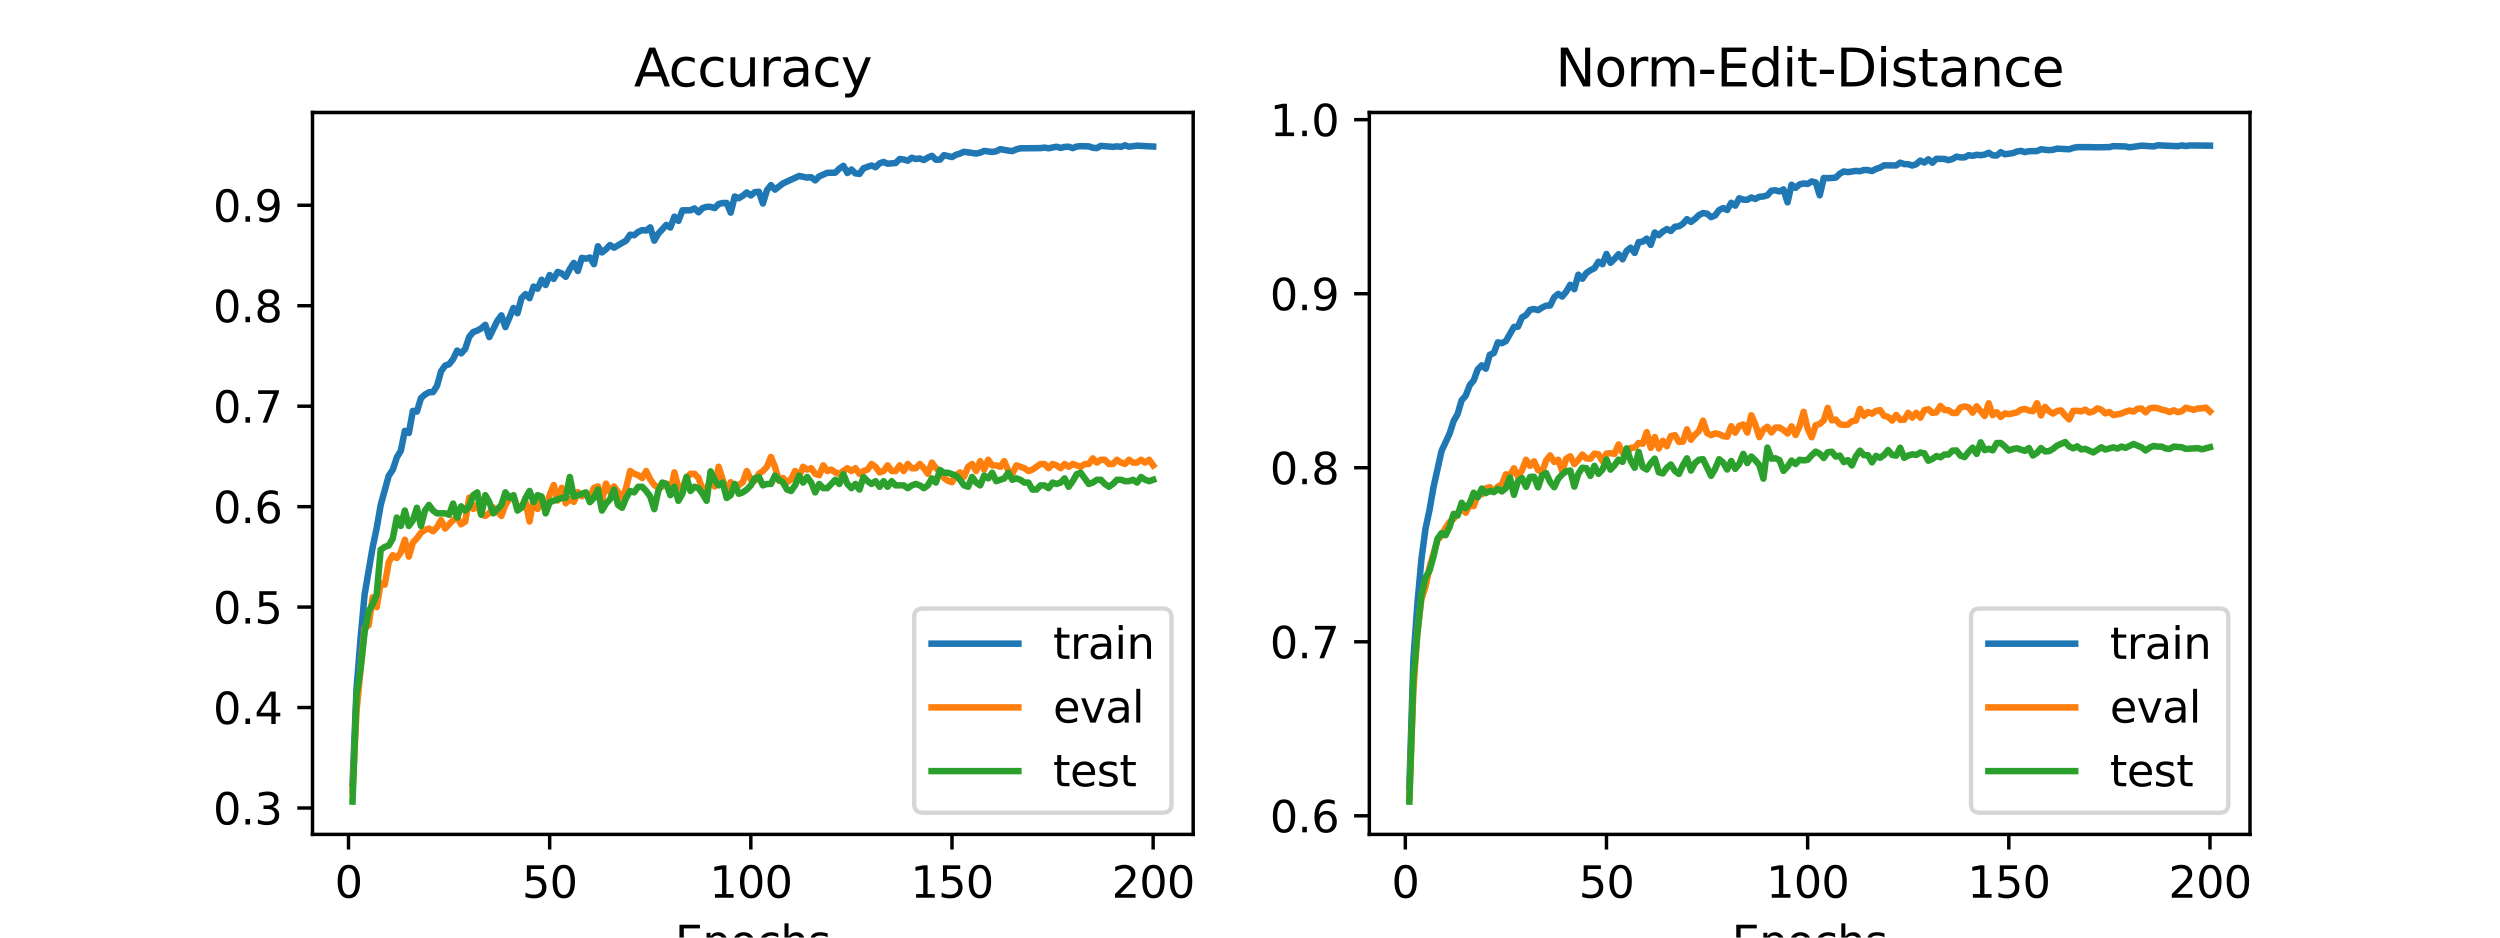 <?xml version="1.0" encoding="utf-8" standalone="no"?>
<!DOCTYPE svg PUBLIC "-//W3C//DTD SVG 1.1//EN"
  "http://www.w3.org/Graphics/SVG/1.1/DTD/svg11.dtd">
<svg xmlns:xlink="http://www.w3.org/1999/xlink" width="576pt" height="216pt" viewBox="0 0 576 216" xmlns="http://www.w3.org/2000/svg" version="1.1">
 <defs>
  <style type="text/css">*{stroke-linejoin: round; stroke-linecap: butt}</style>
 </defs>
 <g id="figure_1">
  <g id="patch_1">
   <path d="M 0 216 
L 576 216 
L 576 0 
L 0 0 
z
" style="fill: #ffffff"/>
  </g>
  <g id="axes_1">
   <g id="patch_2">
    <path d="M 72 192.24 
L 274.909 192.24 
L 274.909 25.92 
L 72 25.92 
z
" style="fill: #ffffff"/>
   </g>
   <g id="matplotlib.axis_1">
    <g id="xtick_1">
     <g id="line2d_1">
      <defs>
       <path id="m0d65b37c84" d="M 0 0 
L 0 3.5 
" style="stroke: #000000; stroke-width: 0.8"/>
      </defs>
      <g>
       <use xlink:href="#m0d65b37c84" x="80.296" y="192.24" style="stroke: #000000; stroke-width: 0.8"/>
      </g>
     </g>
     <g id="text_1">
      <!-- 0 -->
      <g transform="translate(77.115 206.838) scale(0.1 -0.1)">
       <defs>
        <path id="DejaVuSans-30" d="M 2034 4250 
Q 1547 4250 1301 3770 
Q 1056 3291 1056 2328 
Q 1056 1369 1301 889 
Q 1547 409 2034 409 
Q 2525 409 2770 889 
Q 3016 1369 3016 2328 
Q 3016 3291 2770 3770 
Q 2525 4250 2034 4250 
z
M 2034 4750 
Q 2819 4750 3233 4129 
Q 3647 3509 3647 2328 
Q 3647 1150 3233 529 
Q 2819 -91 2034 -91 
Q 1250 -91 836 529 
Q 422 1150 422 2328 
Q 422 3509 836 4129 
Q 1250 4750 2034 4750 
z
" transform="scale(0.016)"/>
       </defs>
       <use xlink:href="#DejaVuSans-30"/>
      </g>
     </g>
    </g>
    <g id="xtick_2">
     <g id="line2d_2">
      <g>
       <use xlink:href="#m0d65b37c84" x="126.644" y="192.24" style="stroke: #000000; stroke-width: 0.8"/>
      </g>
     </g>
     <g id="text_2">
      <!-- 50 -->
      <g transform="translate(120.281 206.838) scale(0.1 -0.1)">
       <defs>
        <path id="DejaVuSans-35" d="M 691 4666 
L 3169 4666 
L 3169 4134 
L 1269 4134 
L 1269 2991 
Q 1406 3038 1543 3061 
Q 1681 3084 1819 3084 
Q 2600 3084 3056 2656 
Q 3513 2228 3513 1497 
Q 3513 744 3044 326 
Q 2575 -91 1722 -91 
Q 1428 -91 1123 -41 
Q 819 9 494 109 
L 494 744 
Q 775 591 1075 516 
Q 1375 441 1709 441 
Q 2250 441 2565 725 
Q 2881 1009 2881 1497 
Q 2881 1984 2565 2268 
Q 2250 2553 1709 2553 
Q 1456 2553 1204 2497 
Q 953 2441 691 2322 
L 691 4666 
z
" transform="scale(0.016)"/>
       </defs>
       <use xlink:href="#DejaVuSans-35"/>
       <use xlink:href="#DejaVuSans-30" x="63.623"/>
      </g>
     </g>
    </g>
    <g id="xtick_3">
     <g id="line2d_3">
      <g>
       <use xlink:href="#m0d65b37c84" x="172.991" y="192.24" style="stroke: #000000; stroke-width: 0.8"/>
      </g>
     </g>
     <g id="text_3">
      <!-- 100 -->
      <g transform="translate(163.447 206.838) scale(0.1 -0.1)">
       <defs>
        <path id="DejaVuSans-31" d="M 794 531 
L 1825 531 
L 1825 4091 
L 703 3866 
L 703 4441 
L 1819 4666 
L 2450 4666 
L 2450 531 
L 3481 531 
L 3481 0 
L 794 0 
L 794 531 
z
" transform="scale(0.016)"/>
       </defs>
       <use xlink:href="#DejaVuSans-31"/>
       <use xlink:href="#DejaVuSans-30" x="63.623"/>
       <use xlink:href="#DejaVuSans-30" x="127.246"/>
      </g>
     </g>
    </g>
    <g id="xtick_4">
     <g id="line2d_4">
      <g>
       <use xlink:href="#m0d65b37c84" x="219.339" y="192.24" style="stroke: #000000; stroke-width: 0.8"/>
      </g>
     </g>
     <g id="text_4">
      <!-- 150 -->
      <g transform="translate(209.795 206.838) scale(0.1 -0.1)">
       <use xlink:href="#DejaVuSans-31"/>
       <use xlink:href="#DejaVuSans-35" x="63.623"/>
       <use xlink:href="#DejaVuSans-30" x="127.246"/>
      </g>
     </g>
    </g>
    <g id="xtick_5">
     <g id="line2d_5">
      <g>
       <use xlink:href="#m0d65b37c84" x="265.686" y="192.24" style="stroke: #000000; stroke-width: 0.8"/>
      </g>
     </g>
     <g id="text_5">
      <!-- 200 -->
      <g transform="translate(256.142 206.838) scale(0.1 -0.1)">
       <defs>
        <path id="DejaVuSans-32" d="M 1228 531 
L 3431 531 
L 3431 0 
L 469 0 
L 469 531 
Q 828 903 1448 1529 
Q 2069 2156 2228 2338 
Q 2531 2678 2651 2914 
Q 2772 3150 2772 3378 
Q 2772 3750 2511 3984 
Q 2250 4219 1831 4219 
Q 1534 4219 1204 4116 
Q 875 4013 500 3803 
L 500 4441 
Q 881 4594 1212 4672 
Q 1544 4750 1819 4750 
Q 2544 4750 2975 4387 
Q 3406 4025 3406 3419 
Q 3406 3131 3298 2873 
Q 3191 2616 2906 2266 
Q 2828 2175 2409 1742 
Q 1991 1309 1228 531 
z
" transform="scale(0.016)"/>
       </defs>
       <use xlink:href="#DejaVuSans-32"/>
       <use xlink:href="#DejaVuSans-30" x="63.623"/>
       <use xlink:href="#DejaVuSans-30" x="127.246"/>
      </g>
     </g>
    </g>
    <g id="text_6">
     <!-- Epochs -->
     <g transform="translate(155.539 220.517) scale(0.1 -0.1)">
      <defs>
       <path id="DejaVuSans-45" d="M 628 4666 
L 3578 4666 
L 3578 4134 
L 1259 4134 
L 1259 2753 
L 3481 2753 
L 3481 2222 
L 1259 2222 
L 1259 531 
L 3634 531 
L 3634 0 
L 628 0 
L 628 4666 
z
" transform="scale(0.016)"/>
       <path id="DejaVuSans-70" d="M 1159 525 
L 1159 -1331 
L 581 -1331 
L 581 3500 
L 1159 3500 
L 1159 2969 
Q 1341 3281 1617 3432 
Q 1894 3584 2278 3584 
Q 2916 3584 3314 3078 
Q 3713 2572 3713 1747 
Q 3713 922 3314 415 
Q 2916 -91 2278 -91 
Q 1894 -91 1617 61 
Q 1341 213 1159 525 
z
M 3116 1747 
Q 3116 2381 2855 2742 
Q 2594 3103 2138 3103 
Q 1681 3103 1420 2742 
Q 1159 2381 1159 1747 
Q 1159 1113 1420 752 
Q 1681 391 2138 391 
Q 2594 391 2855 752 
Q 3116 1113 3116 1747 
z
" transform="scale(0.016)"/>
       <path id="DejaVuSans-6f" d="M 1959 3097 
Q 1497 3097 1228 2736 
Q 959 2375 959 1747 
Q 959 1119 1226 758 
Q 1494 397 1959 397 
Q 2419 397 2687 759 
Q 2956 1122 2956 1747 
Q 2956 2369 2687 2733 
Q 2419 3097 1959 3097 
z
M 1959 3584 
Q 2709 3584 3137 3096 
Q 3566 2609 3566 1747 
Q 3566 888 3137 398 
Q 2709 -91 1959 -91 
Q 1206 -91 779 398 
Q 353 888 353 1747 
Q 353 2609 779 3096 
Q 1206 3584 1959 3584 
z
" transform="scale(0.016)"/>
       <path id="DejaVuSans-63" d="M 3122 3366 
L 3122 2828 
Q 2878 2963 2633 3030 
Q 2388 3097 2138 3097 
Q 1578 3097 1268 2742 
Q 959 2388 959 1747 
Q 959 1106 1268 751 
Q 1578 397 2138 397 
Q 2388 397 2633 464 
Q 2878 531 3122 666 
L 3122 134 
Q 2881 22 2623 -34 
Q 2366 -91 2075 -91 
Q 1284 -91 818 406 
Q 353 903 353 1747 
Q 353 2603 823 3093 
Q 1294 3584 2113 3584 
Q 2378 3584 2631 3529 
Q 2884 3475 3122 3366 
z
" transform="scale(0.016)"/>
       <path id="DejaVuSans-68" d="M 3513 2113 
L 3513 0 
L 2938 0 
L 2938 2094 
Q 2938 2591 2744 2837 
Q 2550 3084 2163 3084 
Q 1697 3084 1428 2787 
Q 1159 2491 1159 1978 
L 1159 0 
L 581 0 
L 581 4863 
L 1159 4863 
L 1159 2956 
Q 1366 3272 1645 3428 
Q 1925 3584 2291 3584 
Q 2894 3584 3203 3211 
Q 3513 2838 3513 2113 
z
" transform="scale(0.016)"/>
       <path id="DejaVuSans-73" d="M 2834 3397 
L 2834 2853 
Q 2591 2978 2328 3040 
Q 2066 3103 1784 3103 
Q 1356 3103 1142 2972 
Q 928 2841 928 2578 
Q 928 2378 1081 2264 
Q 1234 2150 1697 2047 
L 1894 2003 
Q 2506 1872 2764 1633 
Q 3022 1394 3022 966 
Q 3022 478 2636 193 
Q 2250 -91 1575 -91 
Q 1294 -91 989 -36 
Q 684 19 347 128 
L 347 722 
Q 666 556 975 473 
Q 1284 391 1588 391 
Q 1994 391 2212 530 
Q 2431 669 2431 922 
Q 2431 1156 2273 1281 
Q 2116 1406 1581 1522 
L 1381 1569 
Q 847 1681 609 1914 
Q 372 2147 372 2553 
Q 372 3047 722 3315 
Q 1072 3584 1716 3584 
Q 2034 3584 2315 3537 
Q 2597 3491 2834 3397 
z
" transform="scale(0.016)"/>
      </defs>
      <use xlink:href="#DejaVuSans-45"/>
      <use xlink:href="#DejaVuSans-70" x="63.184"/>
      <use xlink:href="#DejaVuSans-6f" x="126.66"/>
      <use xlink:href="#DejaVuSans-63" x="187.842"/>
      <use xlink:href="#DejaVuSans-68" x="242.822"/>
      <use xlink:href="#DejaVuSans-73" x="306.201"/>
     </g>
    </g>
   </g>
   <g id="matplotlib.axis_2">
    <g id="ytick_1">
     <g id="line2d_6">
      <defs>
       <path id="m5122010112" d="M 0 0 
L -3.5 0 
" style="stroke: #000000; stroke-width: 0.8"/>
      </defs>
      <g>
       <use xlink:href="#m5122010112" x="72" y="186.163" style="stroke: #000000; stroke-width: 0.8"/>
      </g>
     </g>
     <g id="text_7">
      <!-- 0.3 -->
      <g transform="translate(49.097 189.962) scale(0.1 -0.1)">
       <defs>
        <path id="DejaVuSans-2e" d="M 684 794 
L 1344 794 
L 1344 0 
L 684 0 
L 684 794 
z
" transform="scale(0.016)"/>
        <path id="DejaVuSans-33" d="M 2597 2516 
Q 3050 2419 3304 2112 
Q 3559 1806 3559 1356 
Q 3559 666 3084 287 
Q 2609 -91 1734 -91 
Q 1441 -91 1130 -33 
Q 819 25 488 141 
L 488 750 
Q 750 597 1062 519 
Q 1375 441 1716 441 
Q 2309 441 2620 675 
Q 2931 909 2931 1356 
Q 2931 1769 2642 2001 
Q 2353 2234 1838 2234 
L 1294 2234 
L 1294 2753 
L 1863 2753 
Q 2328 2753 2575 2939 
Q 2822 3125 2822 3475 
Q 2822 3834 2567 4026 
Q 2313 4219 1838 4219 
Q 1578 4219 1281 4162 
Q 984 4106 628 3988 
L 628 4550 
Q 988 4650 1302 4700 
Q 1616 4750 1894 4750 
Q 2613 4750 3031 4423 
Q 3450 4097 3450 3541 
Q 3450 3153 3228 2886 
Q 3006 2619 2597 2516 
z
" transform="scale(0.016)"/>
       </defs>
       <use xlink:href="#DejaVuSans-30"/>
       <use xlink:href="#DejaVuSans-2e" x="63.623"/>
       <use xlink:href="#DejaVuSans-33" x="95.41"/>
      </g>
     </g>
    </g>
    <g id="ytick_2">
     <g id="line2d_7">
      <g>
       <use xlink:href="#m5122010112" x="72" y="163.018" style="stroke: #000000; stroke-width: 0.8"/>
      </g>
     </g>
     <g id="text_8">
      <!-- 0.4 -->
      <g transform="translate(49.097 166.817) scale(0.1 -0.1)">
       <defs>
        <path id="DejaVuSans-34" d="M 2419 4116 
L 825 1625 
L 2419 1625 
L 2419 4116 
z
M 2253 4666 
L 3047 4666 
L 3047 1625 
L 3713 1625 
L 3713 1100 
L 3047 1100 
L 3047 0 
L 2419 0 
L 2419 1100 
L 313 1100 
L 313 1709 
L 2253 4666 
z
" transform="scale(0.016)"/>
       </defs>
       <use xlink:href="#DejaVuSans-30"/>
       <use xlink:href="#DejaVuSans-2e" x="63.623"/>
       <use xlink:href="#DejaVuSans-34" x="95.41"/>
      </g>
     </g>
    </g>
    <g id="ytick_3">
     <g id="line2d_8">
      <g>
       <use xlink:href="#m5122010112" x="72" y="139.874" style="stroke: #000000; stroke-width: 0.8"/>
      </g>
     </g>
     <g id="text_9">
      <!-- 0.5 -->
      <g transform="translate(49.097 143.673) scale(0.1 -0.1)">
       <use xlink:href="#DejaVuSans-30"/>
       <use xlink:href="#DejaVuSans-2e" x="63.623"/>
       <use xlink:href="#DejaVuSans-35" x="95.41"/>
      </g>
     </g>
    </g>
    <g id="ytick_4">
     <g id="line2d_9">
      <g>
       <use xlink:href="#m5122010112" x="72" y="116.729" style="stroke: #000000; stroke-width: 0.8"/>
      </g>
     </g>
     <g id="text_10">
      <!-- 0.6 -->
      <g transform="translate(49.097 120.528) scale(0.1 -0.1)">
       <defs>
        <path id="DejaVuSans-36" d="M 2113 2584 
Q 1688 2584 1439 2293 
Q 1191 2003 1191 1497 
Q 1191 994 1439 701 
Q 1688 409 2113 409 
Q 2538 409 2786 701 
Q 3034 994 3034 1497 
Q 3034 2003 2786 2293 
Q 2538 2584 2113 2584 
z
M 3366 4563 
L 3366 3988 
Q 3128 4100 2886 4159 
Q 2644 4219 2406 4219 
Q 1781 4219 1451 3797 
Q 1122 3375 1075 2522 
Q 1259 2794 1537 2939 
Q 1816 3084 2150 3084 
Q 2853 3084 3261 2657 
Q 3669 2231 3669 1497 
Q 3669 778 3244 343 
Q 2819 -91 2113 -91 
Q 1303 -91 875 529 
Q 447 1150 447 2328 
Q 447 3434 972 4092 
Q 1497 4750 2381 4750 
Q 2619 4750 2861 4703 
Q 3103 4656 3366 4563 
z
" transform="scale(0.016)"/>
       </defs>
       <use xlink:href="#DejaVuSans-30"/>
       <use xlink:href="#DejaVuSans-2e" x="63.623"/>
       <use xlink:href="#DejaVuSans-36" x="95.41"/>
      </g>
     </g>
    </g>
    <g id="ytick_5">
     <g id="line2d_10">
      <g>
       <use xlink:href="#m5122010112" x="72" y="93.585" style="stroke: #000000; stroke-width: 0.8"/>
      </g>
     </g>
     <g id="text_11">
      <!-- 0.7 -->
      <g transform="translate(49.097 97.384) scale(0.1 -0.1)">
       <defs>
        <path id="DejaVuSans-37" d="M 525 4666 
L 3525 4666 
L 3525 4397 
L 1831 0 
L 1172 0 
L 2766 4134 
L 525 4134 
L 525 4666 
z
" transform="scale(0.016)"/>
       </defs>
       <use xlink:href="#DejaVuSans-30"/>
       <use xlink:href="#DejaVuSans-2e" x="63.623"/>
       <use xlink:href="#DejaVuSans-37" x="95.41"/>
      </g>
     </g>
    </g>
    <g id="ytick_6">
     <g id="line2d_11">
      <g>
       <use xlink:href="#m5122010112" x="72" y="70.44" style="stroke: #000000; stroke-width: 0.8"/>
      </g>
     </g>
     <g id="text_12">
      <!-- 0.8 -->
      <g transform="translate(49.097 74.239) scale(0.1 -0.1)">
       <defs>
        <path id="DejaVuSans-38" d="M 2034 2216 
Q 1584 2216 1326 1975 
Q 1069 1734 1069 1313 
Q 1069 891 1326 650 
Q 1584 409 2034 409 
Q 2484 409 2743 651 
Q 3003 894 3003 1313 
Q 3003 1734 2745 1975 
Q 2488 2216 2034 2216 
z
M 1403 2484 
Q 997 2584 770 2862 
Q 544 3141 544 3541 
Q 544 4100 942 4425 
Q 1341 4750 2034 4750 
Q 2731 4750 3128 4425 
Q 3525 4100 3525 3541 
Q 3525 3141 3298 2862 
Q 3072 2584 2669 2484 
Q 3125 2378 3379 2068 
Q 3634 1759 3634 1313 
Q 3634 634 3220 271 
Q 2806 -91 2034 -91 
Q 1263 -91 848 271 
Q 434 634 434 1313 
Q 434 1759 690 2068 
Q 947 2378 1403 2484 
z
M 1172 3481 
Q 1172 3119 1398 2916 
Q 1625 2713 2034 2713 
Q 2441 2713 2670 2916 
Q 2900 3119 2900 3481 
Q 2900 3844 2670 4047 
Q 2441 4250 2034 4250 
Q 1625 4250 1398 4047 
Q 1172 3844 1172 3481 
z
" transform="scale(0.016)"/>
       </defs>
       <use xlink:href="#DejaVuSans-30"/>
       <use xlink:href="#DejaVuSans-2e" x="63.623"/>
       <use xlink:href="#DejaVuSans-38" x="95.41"/>
      </g>
     </g>
    </g>
    <g id="ytick_7">
     <g id="line2d_12">
      <g>
       <use xlink:href="#m5122010112" x="72" y="47.296" style="stroke: #000000; stroke-width: 0.8"/>
      </g>
     </g>
     <g id="text_13">
      <!-- 0.9 -->
      <g transform="translate(49.097 51.095) scale(0.1 -0.1)">
       <defs>
        <path id="DejaVuSans-39" d="M 703 97 
L 703 672 
Q 941 559 1184 500 
Q 1428 441 1663 441 
Q 2288 441 2617 861 
Q 2947 1281 2994 2138 
Q 2813 1869 2534 1725 
Q 2256 1581 1919 1581 
Q 1219 1581 811 2004 
Q 403 2428 403 3163 
Q 403 3881 828 4315 
Q 1253 4750 1959 4750 
Q 2769 4750 3195 4129 
Q 3622 3509 3622 2328 
Q 3622 1225 3098 567 
Q 2575 -91 1691 -91 
Q 1453 -91 1209 -44 
Q 966 3 703 97 
z
M 1959 2075 
Q 2384 2075 2632 2365 
Q 2881 2656 2881 3163 
Q 2881 3666 2632 3958 
Q 2384 4250 1959 4250 
Q 1534 4250 1286 3958 
Q 1038 3666 1038 3163 
Q 1038 2656 1286 2365 
Q 1534 2075 1959 2075 
z
" transform="scale(0.016)"/>
       </defs>
       <use xlink:href="#DejaVuSans-30"/>
       <use xlink:href="#DejaVuSans-2e" x="63.623"/>
       <use xlink:href="#DejaVuSans-39" x="95.41"/>
      </g>
     </g>
    </g>
   </g>
   <g id="line2d_13">
    <path d="M 81.223 180.642 
L 82.15 158.592 
L 83.077 147.042 
L 84.004 136.986 
L 85.858 126.082 
L 86.785 121.68 
L 87.712 116.35 
L 89.566 109.605 
L 90.493 108.232 
L 91.42 105.405 
L 92.347 103.871 
L 93.273 99.267 
L 94.2 99.751 
L 95.127 94.663 
L 96.054 94.825 
L 96.981 91.755 
L 97.908 90.907 
L 98.835 90.382 
L 99.762 90.342 
L 100.689 88.888 
L 101.616 85.576 
L 102.543 84.244 
L 103.47 83.921 
L 104.397 82.749 
L 105.324 80.771 
L 106.251 81.417 
L 107.178 80.407 
L 108.105 77.621 
L 109.032 76.49 
L 109.959 76.167 
L 110.886 75.642 
L 111.812 74.834 
L 112.739 77.661 
L 114.593 73.905 
L 115.52 72.653 
L 116.447 75.359 
L 118.301 70.957 
L 119.228 72.169 
L 120.155 68.696 
L 121.082 67.767 
L 122.009 68.696 
L 122.936 66.03 
L 123.863 66.515 
L 124.79 64.455 
L 125.717 65.667 
L 126.644 63.365 
L 127.571 64.253 
L 128.498 62.638 
L 129.424 63.001 
L 130.351 63.769 
L 131.278 61.992 
L 132.205 60.578 
L 133.132 62.436 
L 134.059 59.407 
L 134.986 59.609 
L 135.913 59.326 
L 136.84 60.861 
L 137.767 56.742 
L 138.694 58.155 
L 139.621 57.428 
L 140.548 56.459 
L 141.475 57.065 
L 143.329 55.974 
L 144.256 55.449 
L 145.183 54.076 
L 146.11 54.197 
L 147.037 53.43 
L 147.963 53.026 
L 148.89 53.107 
L 149.817 52.38 
L 150.744 55.449 
L 151.671 53.834 
L 153.525 51.815 
L 154.452 52.42 
L 155.379 49.917 
L 156.306 50.886 
L 157.233 48.463 
L 159.087 48.463 
L 160.014 48.019 
L 160.941 48.907 
L 161.868 47.938 
L 162.795 47.655 
L 163.722 47.655 
L 164.649 47.938 
L 165.575 47.009 
L 166.502 46.767 
L 167.429 46.767 
L 168.356 48.988 
L 169.283 45.272 
L 170.21 45.676 
L 171.137 45.111 
L 172.064 44.344 
L 172.991 45.03 
L 173.918 44.263 
L 174.845 44.182 
L 175.772 46.888 
L 176.699 43.819 
L 177.626 42.647 
L 178.553 43.697 
L 180.407 42.244 
L 184.114 40.547 
L 185.968 40.911 
L 186.895 40.83 
L 187.822 41.557 
L 188.749 40.628 
L 190.603 39.82 
L 192.457 39.78 
L 193.384 38.851 
L 194.311 38.205 
L 195.238 39.861 
L 196.165 39.053 
L 197.092 39.942 
L 198.019 40.063 
L 198.946 38.77 
L 200.8 38.124 
L 201.726 38.528 
L 202.653 37.64 
L 203.58 37.317 
L 204.507 37.72 
L 206.361 37.559 
L 207.288 36.63 
L 208.215 36.751 
L 209.142 37.034 
L 210.069 36.347 
L 210.996 36.63 
L 211.923 36.509 
L 212.85 36.872 
L 213.777 36.307 
L 214.704 35.903 
L 215.631 36.792 
L 216.558 36.792 
L 217.485 35.742 
L 219.339 36.186 
L 220.265 35.661 
L 221.192 35.378 
L 222.119 34.974 
L 224.9 35.378 
L 225.827 35.176 
L 226.754 34.772 
L 228.608 35.015 
L 229.535 34.853 
L 230.462 34.368 
L 232.316 34.692 
L 233.243 34.813 
L 234.17 34.409 
L 235.097 34.167 
L 239.731 34.126 
L 240.658 34.005 
L 241.585 34.167 
L 243.439 33.803 
L 244.366 34.086 
L 245.293 33.843 
L 246.22 33.803 
L 247.147 34.126 
L 248.074 33.763 
L 249.001 33.682 
L 250.855 33.722 
L 251.782 34.045 
L 252.709 34.126 
L 253.636 33.601 
L 256.416 33.843 
L 257.343 33.722 
L 258.27 33.843 
L 259.197 33.48 
L 260.124 33.803 
L 261.978 33.561 
L 265.686 33.763 
L 265.686 33.763 
" clip-path="url(#p8f1f805983)" style="fill: none; stroke: #1f77b4; stroke-width: 1.5; stroke-linecap: square"/>
   </g>
   <g id="line2d_14">
    <path d="M 81.223 182.219 
L 82.15 163.794 
L 84.004 144.722 
L 84.931 144.076 
L 85.858 137.611 
L 86.785 139.874 
L 87.712 134.379 
L 88.639 134.702 
L 89.566 129.53 
L 90.493 127.914 
L 91.42 128.56 
L 92.347 127.267 
L 93.273 124.358 
L 94.2 128.237 
L 95.127 125.004 
L 96.054 124.035 
L 96.981 122.742 
L 97.908 122.095 
L 98.835 121.772 
L 99.762 122.418 
L 100.689 121.449 
L 101.616 119.832 
L 102.543 121.772 
L 104.397 119.832 
L 105.324 119.186 
L 106.251 120.802 
L 107.178 120.156 
L 108.105 114.66 
L 109.032 117.246 
L 109.959 116.277 
L 110.886 118.539 
L 111.812 118.863 
L 112.739 118.216 
L 113.666 116.923 
L 115.52 118.863 
L 116.447 116.277 
L 117.374 114.984 
L 118.301 114.337 
L 119.228 116.923 
L 120.155 116.6 
L 121.082 115.63 
L 122.009 120.156 
L 122.936 114.984 
L 123.863 117.246 
L 124.79 115.307 
L 125.717 116.923 
L 126.644 114.014 
L 127.571 111.751 
L 128.498 115.307 
L 129.424 112.398 
L 130.351 115.953 
L 131.278 114.984 
L 132.205 115.63 
L 133.132 113.367 
L 134.059 114.337 
L 134.986 113.691 
L 135.913 114.66 
L 136.84 112.398 
L 137.767 112.074 
L 138.694 115.307 
L 139.621 111.428 
L 140.548 113.367 
L 141.475 112.074 
L 142.402 113.367 
L 143.329 114.984 
L 144.256 112.398 
L 145.183 108.519 
L 146.11 109.165 
L 147.037 109.488 
L 147.963 110.135 
L 148.89 108.519 
L 149.817 110.458 
L 150.744 111.751 
L 151.671 112.398 
L 152.598 112.074 
L 153.525 111.428 
L 154.452 113.367 
L 155.379 108.842 
L 156.306 112.398 
L 157.233 112.398 
L 158.16 110.135 
L 159.087 109.165 
L 160.014 109.165 
L 160.941 110.135 
L 161.868 112.721 
L 162.795 112.721 
L 163.722 110.458 
L 164.649 112.074 
L 165.575 107.549 
L 167.429 113.367 
L 168.356 111.105 
L 169.283 112.074 
L 170.21 111.751 
L 171.137 111.105 
L 172.064 108.519 
L 172.991 110.458 
L 173.918 110.781 
L 174.845 109.165 
L 175.772 108.519 
L 176.699 107.549 
L 177.626 105.286 
L 178.553 107.549 
L 179.48 110.781 
L 180.407 110.135 
L 181.334 111.105 
L 182.261 110.458 
L 183.188 108.519 
L 184.114 109.812 
L 185.041 107.549 
L 185.968 108.195 
L 186.895 107.872 
L 187.822 109.165 
L 188.749 109.488 
L 189.676 107.226 
L 190.603 108.519 
L 191.53 108.195 
L 192.457 108.842 
L 193.384 109.165 
L 195.238 107.872 
L 196.165 108.519 
L 197.092 107.872 
L 198.019 109.165 
L 198.946 108.519 
L 199.873 108.195 
L 200.8 106.902 
L 201.726 107.549 
L 202.653 108.842 
L 203.58 108.519 
L 204.507 107.226 
L 205.434 108.519 
L 206.361 108.519 
L 207.288 107.226 
L 208.215 108.519 
L 209.142 106.902 
L 210.069 107.872 
L 210.996 107.872 
L 211.923 106.902 
L 212.85 107.872 
L 213.777 109.165 
L 214.704 106.579 
L 215.631 107.872 
L 216.558 108.519 
L 217.485 110.135 
L 218.412 110.781 
L 219.339 111.105 
L 220.265 109.488 
L 221.192 108.842 
L 222.119 109.812 
L 223.046 107.549 
L 223.973 106.902 
L 224.9 108.519 
L 225.827 106.256 
L 226.754 108.195 
L 227.681 105.933 
L 228.608 107.226 
L 229.535 107.226 
L 230.462 107.549 
L 231.389 106.256 
L 232.316 108.519 
L 233.243 109.165 
L 234.17 107.226 
L 236.024 107.872 
L 236.951 108.519 
L 237.877 108.195 
L 239.731 106.902 
L 240.658 106.902 
L 241.585 107.872 
L 242.512 106.902 
L 243.439 107.226 
L 244.366 107.872 
L 245.293 106.902 
L 246.22 107.549 
L 247.147 106.902 
L 249.001 107.549 
L 249.928 106.902 
L 250.855 106.902 
L 251.782 105.61 
L 252.709 106.579 
L 253.636 105.933 
L 254.563 105.933 
L 255.49 106.902 
L 256.416 106.902 
L 257.343 105.933 
L 258.27 106.579 
L 259.197 106.902 
L 260.124 105.933 
L 261.051 106.579 
L 261.978 106.579 
L 262.905 105.933 
L 263.832 106.579 
L 264.759 105.933 
L 265.686 107.226 
L 265.686 107.226 
" clip-path="url(#p8f1f805983)" style="fill: none; stroke: #ff7f0e; stroke-width: 1.5; stroke-linecap: square"/>
   </g>
   <g id="line2d_15">
    <path d="M 81.223 184.68 
L 82.15 160.182 
L 83.077 154.057 
L 84.004 145.676 
L 84.931 140.841 
L 85.858 139.229 
L 86.785 136.973 
L 87.712 126.658 
L 88.639 126.013 
L 89.566 125.69 
L 90.493 124.079 
L 91.42 119.244 
L 92.347 121.178 
L 93.273 117.632 
L 94.2 121.178 
L 95.127 119.888 
L 96.054 116.987 
L 96.981 121.178 
L 97.908 117.632 
L 98.835 116.342 
L 99.762 117.632 
L 100.689 118.276 
L 102.543 118.276 
L 103.47 118.599 
L 104.397 116.02 
L 105.324 119.244 
L 106.251 116.665 
L 107.178 117.632 
L 108.105 116.665 
L 109.032 114.086 
L 109.959 113.441 
L 110.886 118.599 
L 111.812 114.086 
L 112.739 115.698 
L 113.666 118.276 
L 115.52 116.342 
L 116.447 113.441 
L 117.374 114.731 
L 118.301 114.086 
L 119.228 117.632 
L 120.155 116.987 
L 121.082 114.731 
L 122.009 113.119 
L 122.936 115.698 
L 123.863 114.086 
L 124.79 114.408 
L 125.717 118.276 
L 126.644 115.698 
L 129.424 114.731 
L 130.351 114.731 
L 131.278 109.895 
L 132.205 114.408 
L 134.986 113.441 
L 135.913 115.698 
L 136.84 114.731 
L 137.767 112.797 
L 138.694 117.632 
L 139.621 116.02 
L 140.548 115.053 
L 141.475 112.797 
L 142.402 116.342 
L 143.329 116.987 
L 144.256 114.731 
L 145.183 113.119 
L 146.11 113.441 
L 147.037 112.152 
L 147.963 112.152 
L 148.89 113.119 
L 149.817 114.408 
L 150.744 117.309 
L 151.671 113.119 
L 152.598 111.185 
L 153.525 111.507 
L 154.452 114.086 
L 155.379 112.152 
L 156.306 115.375 
L 157.233 113.764 
L 158.16 109.895 
L 159.087 113.119 
L 160.014 112.152 
L 160.941 112.474 
L 161.868 113.764 
L 162.795 115.375 
L 163.722 108.606 
L 164.649 110.54 
L 165.575 111.83 
L 166.502 111.185 
L 167.429 114.731 
L 168.356 114.086 
L 169.283 111.507 
L 170.21 113.764 
L 171.137 113.441 
L 172.064 112.797 
L 172.991 111.83 
L 173.918 110.218 
L 174.845 109.895 
L 175.772 111.83 
L 176.699 111.507 
L 177.626 111.507 
L 178.553 109.573 
L 179.48 110.54 
L 180.407 111.185 
L 181.334 112.797 
L 182.261 113.119 
L 183.188 111.83 
L 184.114 109.573 
L 185.041 111.185 
L 185.968 109.895 
L 186.895 111.185 
L 187.822 113.441 
L 188.749 111.507 
L 189.676 112.474 
L 190.603 112.474 
L 192.457 110.54 
L 193.384 111.507 
L 194.311 109.251 
L 195.238 111.507 
L 196.165 112.474 
L 197.092 111.507 
L 198.019 112.797 
L 198.946 109.895 
L 199.873 110.863 
L 200.8 111.507 
L 201.726 110.863 
L 202.653 112.152 
L 203.58 110.863 
L 204.507 112.152 
L 205.434 110.863 
L 206.361 111.83 
L 208.215 111.83 
L 209.142 112.474 
L 210.069 111.83 
L 210.996 111.507 
L 211.923 111.83 
L 212.85 112.474 
L 213.777 111.83 
L 214.704 110.218 
L 215.631 111.185 
L 216.558 108.284 
L 217.485 108.928 
L 218.412 108.928 
L 220.265 109.573 
L 221.192 110.54 
L 222.119 111.83 
L 223.046 112.152 
L 223.973 109.895 
L 224.9 111.185 
L 225.827 111.83 
L 226.754 109.573 
L 227.681 110.218 
L 228.608 108.928 
L 229.535 110.863 
L 231.389 110.218 
L 232.316 108.928 
L 233.243 110.54 
L 234.17 110.218 
L 235.097 110.54 
L 236.024 111.185 
L 236.951 111.185 
L 237.877 112.797 
L 238.804 112.797 
L 239.731 111.83 
L 240.658 111.83 
L 241.585 112.474 
L 242.512 111.185 
L 243.439 111.507 
L 244.366 111.185 
L 245.293 110.218 
L 246.22 112.152 
L 247.147 110.863 
L 248.074 109.251 
L 249.001 108.928 
L 250.855 111.507 
L 251.782 111.185 
L 252.709 110.54 
L 253.636 110.54 
L 254.563 111.507 
L 255.49 112.152 
L 256.416 111.507 
L 257.343 110.54 
L 258.27 110.54 
L 259.197 110.863 
L 260.124 110.863 
L 261.051 110.54 
L 261.978 111.185 
L 262.905 109.895 
L 263.832 110.54 
L 264.759 110.863 
L 265.686 110.54 
L 265.686 110.54 
" clip-path="url(#p8f1f805983)" style="fill: none; stroke: #2ca02c; stroke-width: 1.5; stroke-linecap: square"/>
   </g>
   <g id="patch_3">
    <path d="M 72 192.24 
L 72 25.92 
" style="fill: none; stroke: #000000; stroke-width: 0.8; stroke-linejoin: miter; stroke-linecap: square"/>
   </g>
   <g id="patch_4">
    <path d="M 274.909 192.24 
L 274.909 25.92 
" style="fill: none; stroke: #000000; stroke-width: 0.8; stroke-linejoin: miter; stroke-linecap: square"/>
   </g>
   <g id="patch_5">
    <path d="M 72 192.24 
L 274.909 192.24 
" style="fill: none; stroke: #000000; stroke-width: 0.8; stroke-linejoin: miter; stroke-linecap: square"/>
   </g>
   <g id="patch_6">
    <path d="M 72 25.92 
L 274.909 25.92 
" style="fill: none; stroke: #000000; stroke-width: 0.8; stroke-linejoin: miter; stroke-linecap: square"/>
   </g>
   <g id="text_14">
    <!-- Accuracy -->
    <g transform="translate(146.061 19.92) scale(0.12 -0.12)">
     <defs>
      <path id="DejaVuSans-41" d="M 2188 4044 
L 1331 1722 
L 3047 1722 
L 2188 4044 
z
M 1831 4666 
L 2547 4666 
L 4325 0 
L 3669 0 
L 3244 1197 
L 1141 1197 
L 716 0 
L 50 0 
L 1831 4666 
z
" transform="scale(0.016)"/>
      <path id="DejaVuSans-75" d="M 544 1381 
L 544 3500 
L 1119 3500 
L 1119 1403 
Q 1119 906 1312 657 
Q 1506 409 1894 409 
Q 2359 409 2629 706 
Q 2900 1003 2900 1516 
L 2900 3500 
L 3475 3500 
L 3475 0 
L 2900 0 
L 2900 538 
Q 2691 219 2414 64 
Q 2138 -91 1772 -91 
Q 1169 -91 856 284 
Q 544 659 544 1381 
z
M 1991 3584 
L 1991 3584 
z
" transform="scale(0.016)"/>
      <path id="DejaVuSans-72" d="M 2631 2963 
Q 2534 3019 2420 3045 
Q 2306 3072 2169 3072 
Q 1681 3072 1420 2755 
Q 1159 2438 1159 1844 
L 1159 0 
L 581 0 
L 581 3500 
L 1159 3500 
L 1159 2956 
Q 1341 3275 1631 3429 
Q 1922 3584 2338 3584 
Q 2397 3584 2469 3576 
Q 2541 3569 2628 3553 
L 2631 2963 
z
" transform="scale(0.016)"/>
      <path id="DejaVuSans-61" d="M 2194 1759 
Q 1497 1759 1228 1600 
Q 959 1441 959 1056 
Q 959 750 1161 570 
Q 1363 391 1709 391 
Q 2188 391 2477 730 
Q 2766 1069 2766 1631 
L 2766 1759 
L 2194 1759 
z
M 3341 1997 
L 3341 0 
L 2766 0 
L 2766 531 
Q 2569 213 2275 61 
Q 1981 -91 1556 -91 
Q 1019 -91 701 211 
Q 384 513 384 1019 
Q 384 1609 779 1909 
Q 1175 2209 1959 2209 
L 2766 2209 
L 2766 2266 
Q 2766 2663 2505 2880 
Q 2244 3097 1772 3097 
Q 1472 3097 1187 3025 
Q 903 2953 641 2809 
L 641 3341 
Q 956 3463 1253 3523 
Q 1550 3584 1831 3584 
Q 2591 3584 2966 3190 
Q 3341 2797 3341 1997 
z
" transform="scale(0.016)"/>
      <path id="DejaVuSans-79" d="M 2059 -325 
Q 1816 -950 1584 -1140 
Q 1353 -1331 966 -1331 
L 506 -1331 
L 506 -850 
L 844 -850 
Q 1081 -850 1212 -737 
Q 1344 -625 1503 -206 
L 1606 56 
L 191 3500 
L 800 3500 
L 1894 763 
L 2988 3500 
L 3597 3500 
L 2059 -325 
z
" transform="scale(0.016)"/>
     </defs>
     <use xlink:href="#DejaVuSans-41"/>
     <use xlink:href="#DejaVuSans-63" x="66.658"/>
     <use xlink:href="#DejaVuSans-63" x="121.639"/>
     <use xlink:href="#DejaVuSans-75" x="176.619"/>
     <use xlink:href="#DejaVuSans-72" x="239.998"/>
     <use xlink:href="#DejaVuSans-61" x="281.111"/>
     <use xlink:href="#DejaVuSans-63" x="342.391"/>
     <use xlink:href="#DejaVuSans-79" x="397.371"/>
    </g>
   </g>
   <g id="legend_1">
    <g id="patch_7">
     <path d="M 212.634 187.24 
L 267.909 187.24 
Q 269.909 187.24 269.909 185.24 
L 269.909 142.206 
Q 269.909 140.206 267.909 140.206 
L 212.634 140.206 
Q 210.634 140.206 210.634 142.206 
L 210.634 185.24 
Q 210.634 187.24 212.634 187.24 
z
" style="fill: #ffffff; opacity: 0.8; stroke: #cccccc; stroke-linejoin: miter"/>
    </g>
    <g id="line2d_16">
     <path d="M 214.634 148.304 
L 224.634 148.304 
L 234.634 148.304 
" style="fill: none; stroke: #1f77b4; stroke-width: 1.5; stroke-linecap: square"/>
    </g>
    <g id="text_15">
     <!-- train -->
     <g transform="translate(242.634 151.804) scale(0.1 -0.1)">
      <defs>
       <path id="DejaVuSans-74" d="M 1172 4494 
L 1172 3500 
L 2356 3500 
L 2356 3053 
L 1172 3053 
L 1172 1153 
Q 1172 725 1289 603 
Q 1406 481 1766 481 
L 2356 481 
L 2356 0 
L 1766 0 
Q 1100 0 847 248 
Q 594 497 594 1153 
L 594 3053 
L 172 3053 
L 172 3500 
L 594 3500 
L 594 4494 
L 1172 4494 
z
" transform="scale(0.016)"/>
       <path id="DejaVuSans-69" d="M 603 3500 
L 1178 3500 
L 1178 0 
L 603 0 
L 603 3500 
z
M 603 4863 
L 1178 4863 
L 1178 4134 
L 603 4134 
L 603 4863 
z
" transform="scale(0.016)"/>
       <path id="DejaVuSans-6e" d="M 3513 2113 
L 3513 0 
L 2938 0 
L 2938 2094 
Q 2938 2591 2744 2837 
Q 2550 3084 2163 3084 
Q 1697 3084 1428 2787 
Q 1159 2491 1159 1978 
L 1159 0 
L 581 0 
L 581 3500 
L 1159 3500 
L 1159 2956 
Q 1366 3272 1645 3428 
Q 1925 3584 2291 3584 
Q 2894 3584 3203 3211 
Q 3513 2838 3513 2113 
z
" transform="scale(0.016)"/>
      </defs>
      <use xlink:href="#DejaVuSans-74"/>
      <use xlink:href="#DejaVuSans-72" x="39.209"/>
      <use xlink:href="#DejaVuSans-61" x="80.322"/>
      <use xlink:href="#DejaVuSans-69" x="141.602"/>
      <use xlink:href="#DejaVuSans-6e" x="169.385"/>
     </g>
    </g>
    <g id="line2d_17">
     <path d="M 214.634 162.982 
L 224.634 162.982 
L 234.634 162.982 
" style="fill: none; stroke: #ff7f0e; stroke-width: 1.5; stroke-linecap: square"/>
    </g>
    <g id="text_16">
     <!-- eval -->
     <g transform="translate(242.634 166.482) scale(0.1 -0.1)">
      <defs>
       <path id="DejaVuSans-65" d="M 3597 1894 
L 3597 1613 
L 953 1613 
Q 991 1019 1311 708 
Q 1631 397 2203 397 
Q 2534 397 2845 478 
Q 3156 559 3463 722 
L 3463 178 
Q 3153 47 2828 -22 
Q 2503 -91 2169 -91 
Q 1331 -91 842 396 
Q 353 884 353 1716 
Q 353 2575 817 3079 
Q 1281 3584 2069 3584 
Q 2775 3584 3186 3129 
Q 3597 2675 3597 1894 
z
M 3022 2063 
Q 3016 2534 2758 2815 
Q 2500 3097 2075 3097 
Q 1594 3097 1305 2825 
Q 1016 2553 972 2059 
L 3022 2063 
z
" transform="scale(0.016)"/>
       <path id="DejaVuSans-76" d="M 191 3500 
L 800 3500 
L 1894 563 
L 2988 3500 
L 3597 3500 
L 2284 0 
L 1503 0 
L 191 3500 
z
" transform="scale(0.016)"/>
       <path id="DejaVuSans-6c" d="M 603 4863 
L 1178 4863 
L 1178 0 
L 603 0 
L 603 4863 
z
" transform="scale(0.016)"/>
      </defs>
      <use xlink:href="#DejaVuSans-65"/>
      <use xlink:href="#DejaVuSans-76" x="61.523"/>
      <use xlink:href="#DejaVuSans-61" x="120.703"/>
      <use xlink:href="#DejaVuSans-6c" x="181.982"/>
     </g>
    </g>
    <g id="line2d_18">
     <path d="M 214.634 177.66 
L 224.634 177.66 
L 234.634 177.66 
" style="fill: none; stroke: #2ca02c; stroke-width: 1.5; stroke-linecap: square"/>
    </g>
    <g id="text_17">
     <!-- test -->
     <g transform="translate(242.634 181.16) scale(0.1 -0.1)">
      <use xlink:href="#DejaVuSans-74"/>
      <use xlink:href="#DejaVuSans-65" x="39.209"/>
      <use xlink:href="#DejaVuSans-73" x="100.732"/>
      <use xlink:href="#DejaVuSans-74" x="152.832"/>
     </g>
    </g>
   </g>
  </g>
  <g id="axes_2">
   <g id="patch_8">
    <path d="M 315.491 192.24 
L 518.4 192.24 
L 518.4 25.92 
L 315.491 25.92 
z
" style="fill: #ffffff"/>
   </g>
   <g id="matplotlib.axis_3">
    <g id="xtick_6">
     <g id="line2d_19">
      <g>
       <use xlink:href="#m0d65b37c84" x="323.787" y="192.24" style="stroke: #000000; stroke-width: 0.8"/>
      </g>
     </g>
     <g id="text_18">
      <!-- 0 -->
      <g transform="translate(320.606 206.838) scale(0.1 -0.1)">
       <use xlink:href="#DejaVuSans-30"/>
      </g>
     </g>
    </g>
    <g id="xtick_7">
     <g id="line2d_20">
      <g>
       <use xlink:href="#m0d65b37c84" x="370.135" y="192.24" style="stroke: #000000; stroke-width: 0.8"/>
      </g>
     </g>
     <g id="text_19">
      <!-- 50 -->
      <g transform="translate(363.772 206.838) scale(0.1 -0.1)">
       <use xlink:href="#DejaVuSans-35"/>
       <use xlink:href="#DejaVuSans-30" x="63.623"/>
      </g>
     </g>
    </g>
    <g id="xtick_8">
     <g id="line2d_21">
      <g>
       <use xlink:href="#m0d65b37c84" x="416.482" y="192.24" style="stroke: #000000; stroke-width: 0.8"/>
      </g>
     </g>
     <g id="text_20">
      <!-- 100 -->
      <g transform="translate(406.938 206.838) scale(0.1 -0.1)">
       <use xlink:href="#DejaVuSans-31"/>
       <use xlink:href="#DejaVuSans-30" x="63.623"/>
       <use xlink:href="#DejaVuSans-30" x="127.246"/>
      </g>
     </g>
    </g>
    <g id="xtick_9">
     <g id="line2d_22">
      <g>
       <use xlink:href="#m0d65b37c84" x="462.829" y="192.24" style="stroke: #000000; stroke-width: 0.8"/>
      </g>
     </g>
     <g id="text_21">
      <!-- 150 -->
      <g transform="translate(453.286 206.838) scale(0.1 -0.1)">
       <use xlink:href="#DejaVuSans-31"/>
       <use xlink:href="#DejaVuSans-35" x="63.623"/>
       <use xlink:href="#DejaVuSans-30" x="127.246"/>
      </g>
     </g>
    </g>
    <g id="xtick_10">
     <g id="line2d_23">
      <g>
       <use xlink:href="#m0d65b37c84" x="509.177" y="192.24" style="stroke: #000000; stroke-width: 0.8"/>
      </g>
     </g>
     <g id="text_22">
      <!-- 200 -->
      <g transform="translate(499.633 206.838) scale(0.1 -0.1)">
       <use xlink:href="#DejaVuSans-32"/>
       <use xlink:href="#DejaVuSans-30" x="63.623"/>
       <use xlink:href="#DejaVuSans-30" x="127.246"/>
      </g>
     </g>
    </g>
    <g id="text_23">
     <!-- Epochs -->
     <g transform="translate(399.03 220.517) scale(0.1 -0.1)">
      <use xlink:href="#DejaVuSans-45"/>
      <use xlink:href="#DejaVuSans-70" x="63.184"/>
      <use xlink:href="#DejaVuSans-6f" x="126.66"/>
      <use xlink:href="#DejaVuSans-63" x="187.842"/>
      <use xlink:href="#DejaVuSans-68" x="242.822"/>
      <use xlink:href="#DejaVuSans-73" x="306.201"/>
     </g>
    </g>
   </g>
   <g id="matplotlib.axis_4">
    <g id="ytick_8">
     <g id="line2d_24">
      <g>
       <use xlink:href="#m5122010112" x="315.491" y="187.967" style="stroke: #000000; stroke-width: 0.8"/>
      </g>
     </g>
     <g id="text_24">
      <!-- 0.6 -->
      <g transform="translate(292.588 191.766) scale(0.1 -0.1)">
       <use xlink:href="#DejaVuSans-30"/>
       <use xlink:href="#DejaVuSans-2e" x="63.623"/>
       <use xlink:href="#DejaVuSans-36" x="95.41"/>
      </g>
     </g>
    </g>
    <g id="ytick_9">
     <g id="line2d_25">
      <g>
       <use xlink:href="#m5122010112" x="315.491" y="147.868" style="stroke: #000000; stroke-width: 0.8"/>
      </g>
     </g>
     <g id="text_25">
      <!-- 0.7 -->
      <g transform="translate(292.588 151.667) scale(0.1 -0.1)">
       <use xlink:href="#DejaVuSans-30"/>
       <use xlink:href="#DejaVuSans-2e" x="63.623"/>
       <use xlink:href="#DejaVuSans-37" x="95.41"/>
      </g>
     </g>
    </g>
    <g id="ytick_10">
     <g id="line2d_26">
      <g>
       <use xlink:href="#m5122010112" x="315.491" y="107.769" style="stroke: #000000; stroke-width: 0.8"/>
      </g>
     </g>
     <g id="text_26">
      <!-- 0.8 -->
      <g transform="translate(292.588 111.568) scale(0.1 -0.1)">
       <use xlink:href="#DejaVuSans-30"/>
       <use xlink:href="#DejaVuSans-2e" x="63.623"/>
       <use xlink:href="#DejaVuSans-38" x="95.41"/>
      </g>
     </g>
    </g>
    <g id="ytick_11">
     <g id="line2d_27">
      <g>
       <use xlink:href="#m5122010112" x="315.491" y="67.67" style="stroke: #000000; stroke-width: 0.8"/>
      </g>
     </g>
     <g id="text_27">
      <!-- 0.9 -->
      <g transform="translate(292.588 71.47) scale(0.1 -0.1)">
       <use xlink:href="#DejaVuSans-30"/>
       <use xlink:href="#DejaVuSans-2e" x="63.623"/>
       <use xlink:href="#DejaVuSans-39" x="95.41"/>
      </g>
     </g>
    </g>
    <g id="ytick_12">
     <g id="line2d_28">
      <g>
       <use xlink:href="#m5122010112" x="315.491" y="27.572" style="stroke: #000000; stroke-width: 0.8"/>
      </g>
     </g>
     <g id="text_28">
      <!-- 1.0 -->
      <g transform="translate(292.588 31.371) scale(0.1 -0.1)">
       <use xlink:href="#DejaVuSans-31"/>
       <use xlink:href="#DejaVuSans-2e" x="63.623"/>
       <use xlink:href="#DejaVuSans-30" x="95.41"/>
      </g>
     </g>
    </g>
   </g>
   <g id="line2d_29">
    <path d="M 324.714 181.289 
L 325.641 152.037 
L 326.568 139.123 
L 327.495 128.872 
L 328.422 121.883 
L 329.349 117.546 
L 330.276 112.257 
L 332.13 103.904 
L 333.984 99.907 
L 334.91 97.025 
L 335.837 95.381 
L 336.764 92.218 
L 337.691 91.188 
L 338.618 88.767 
L 339.545 87.625 
L 340.472 85.108 
L 341.399 84.172 
L 342.326 84.938 
L 343.253 81.734 
L 344.18 81.339 
L 345.107 78.879 
L 346.034 79.065 
L 346.961 78.586 
L 348.815 75.324 
L 349.742 75.269 
L 350.669 73.136 
L 351.596 72.602 
L 352.523 71.379 
L 353.449 71.195 
L 354.376 71.461 
L 355.303 70.867 
L 356.23 70.417 
L 357.157 70.389 
L 358.084 68.496 
L 359.011 67.71 
L 359.938 68.327 
L 360.865 67.189 
L 361.792 65.606 
L 362.719 66.624 
L 363.646 63.295 
L 364.573 64.229 
L 365.5 62.902 
L 366.427 62.26 
L 367.354 61.804 
L 368.281 60.307 
L 369.208 60.873 
L 370.135 58.519 
L 371.061 60.546 
L 371.988 59.642 
L 372.915 58.564 
L 373.842 59.744 
L 374.769 57.797 
L 375.696 57.071 
L 376.623 58.274 
L 377.55 55.777 
L 378.477 55.68 
L 379.404 54.982 
L 380.331 56.422 
L 381.258 53.573 
L 382.185 54.188 
L 383.112 53.35 
L 384.039 52.775 
L 384.966 53.215 
L 385.893 52.247 
L 386.82 52.139 
L 387.747 51.552 
L 388.674 50.499 
L 389.6 51.122 
L 390.527 50.422 
L 391.454 49.532 
L 392.381 49.085 
L 393.308 49.238 
L 394.235 50.028 
L 395.162 49.635 
L 396.089 48.389 
L 397.016 47.939 
L 397.943 48.38 
L 398.87 46.728 
L 399.797 47.384 
L 400.724 45.689 
L 401.651 45.998 
L 402.578 46.03 
L 403.505 45.502 
L 404.432 45.836 
L 405.359 45.33 
L 406.286 45.267 
L 407.212 44.989 
L 408.139 43.936 
L 409.066 43.844 
L 409.993 44.112 
L 410.92 43.645 
L 411.847 46.616 
L 412.774 42.571 
L 413.701 43.269 
L 414.628 42.49 
L 415.555 42.259 
L 416.482 42.378 
L 417.409 41.801 
L 418.336 42.046 
L 419.263 45.006 
L 420.19 41.015 
L 421.117 41.058 
L 422.971 40.918 
L 423.898 40.002 
L 424.825 39.502 
L 425.751 39.654 
L 427.605 39.374 
L 428.532 39.456 
L 429.459 39.169 
L 430.386 39.198 
L 431.313 39.408 
L 432.24 38.92 
L 433.167 38.614 
L 434.094 38.09 
L 436.875 38.123 
L 437.802 37.479 
L 438.729 37.812 
L 439.656 37.831 
L 440.583 38.145 
L 441.51 37.821 
L 442.437 36.999 
L 443.363 37.441 
L 444.29 36.707 
L 445.217 37.493 
L 446.144 36.586 
L 447.998 36.619 
L 448.925 36.904 
L 449.852 36.627 
L 450.779 36.091 
L 451.706 36.267 
L 452.633 36.261 
L 453.56 35.76 
L 454.487 35.907 
L 455.414 35.66 
L 456.341 35.758 
L 457.268 35.623 
L 458.195 35.189 
L 459.122 35.793 
L 460.049 35.827 
L 460.976 35.056 
L 461.902 35.538 
L 463.756 35.278 
L 464.683 34.917 
L 465.61 34.749 
L 466.537 35.048 
L 467.464 34.829 
L 469.318 34.803 
L 470.245 34.393 
L 472.099 34.602 
L 473.026 34.497 
L 473.953 34.244 
L 476.734 34.395 
L 477.661 34.084 
L 478.588 33.903 
L 481.368 33.903 
L 483.222 33.938 
L 486.003 33.895 
L 486.93 33.666 
L 489.711 33.741 
L 490.638 33.952 
L 493.419 33.558 
L 496.2 33.739 
L 497.127 33.48 
L 501.761 33.684 
L 502.688 33.494 
L 503.615 33.648 
L 504.542 33.516 
L 509.177 33.555 
L 509.177 33.555 
" clip-path="url(#p380447ba1e)" style="fill: none; stroke: #1f77b4; stroke-width: 1.5; stroke-linecap: square"/>
   </g>
   <g id="line2d_30">
    <path d="M 324.714 183.873 
L 325.641 159.149 
L 326.568 145.679 
L 327.495 138.027 
L 328.422 135.264 
L 329.349 130.74 
L 331.203 124.403 
L 332.13 123.462 
L 333.057 121.613 
L 333.984 120.276 
L 334.91 119.543 
L 336.764 116.978 
L 337.691 118.147 
L 338.618 116.41 
L 339.545 116.6 
L 340.472 113.96 
L 341.399 113.9 
L 342.326 112.509 
L 343.253 112.247 
L 344.18 113.22 
L 345.107 112.117 
L 346.034 111.622 
L 346.961 109.287 
L 347.888 109.507 
L 348.815 107.904 
L 349.742 109.864 
L 350.669 108.357 
L 351.596 105.925 
L 352.523 107.329 
L 353.449 106.294 
L 354.376 108.311 
L 355.303 108.778 
L 356.23 106.1 
L 357.157 104.935 
L 358.084 106.42 
L 359.011 105.929 
L 359.938 108.499 
L 360.865 105.658 
L 361.792 105.132 
L 362.719 106.927 
L 363.646 105.951 
L 364.573 104.734 
L 365.5 105.625 
L 366.427 105.667 
L 367.354 104.515 
L 368.281 104.685 
L 369.208 106.235 
L 370.135 104.505 
L 371.061 104.417 
L 371.988 104.561 
L 372.915 102.409 
L 373.842 104.342 
L 374.769 104.412 
L 375.696 103.205 
L 376.623 103.124 
L 377.55 102.073 
L 378.477 102.239 
L 379.404 99.569 
L 380.331 103.184 
L 381.258 100.695 
L 382.185 103.334 
L 383.112 101.562 
L 384.039 102.809 
L 384.966 100.49 
L 385.893 100.266 
L 386.82 101.812 
L 387.747 101.746 
L 388.674 98.915 
L 389.6 101.309 
L 390.527 100.153 
L 391.454 99.299 
L 392.381 96.926 
L 393.308 99.786 
L 394.235 100.265 
L 395.162 99.842 
L 396.089 100.031 
L 397.016 100.467 
L 397.943 100.613 
L 398.87 98.209 
L 399.797 99.687 
L 400.724 98.114 
L 401.651 97.801 
L 402.578 99.662 
L 403.505 95.676 
L 404.432 97.821 
L 405.359 100.71 
L 406.286 99.001 
L 407.212 98.33 
L 408.139 99.644 
L 409.066 98.504 
L 409.993 98.499 
L 410.92 99.083 
L 411.847 99.875 
L 412.774 98.237 
L 413.701 100.215 
L 414.628 98.145 
L 415.555 94.881 
L 416.482 98.758 
L 417.409 100.736 
L 418.336 97.967 
L 419.263 97.689 
L 420.19 96.853 
L 421.117 93.979 
L 422.044 96.835 
L 422.971 96.678 
L 423.898 97.744 
L 424.825 97.897 
L 425.751 97.833 
L 426.678 97.039 
L 427.605 96.898 
L 428.532 94.232 
L 429.459 95.81 
L 430.386 94.914 
L 431.313 95.318 
L 432.24 94.676 
L 433.167 94.504 
L 434.094 95.813 
L 435.021 96.051 
L 435.948 96.906 
L 436.875 95.605 
L 437.802 96.716 
L 438.729 96.702 
L 439.656 95.113 
L 440.583 96.225 
L 441.51 95.102 
L 442.437 96.229 
L 443.363 94.512 
L 444.29 94.279 
L 445.217 95.127 
L 446.144 95.013 
L 447.071 93.53 
L 447.998 94.459 
L 448.925 94.509 
L 449.852 95.138 
L 450.779 95.151 
L 451.706 93.883 
L 452.633 93.634 
L 453.56 93.855 
L 454.487 95.076 
L 455.414 93.615 
L 457.268 95.838 
L 458.195 92.934 
L 459.122 95.64 
L 460.049 94.98 
L 460.976 96.056 
L 461.902 95.243 
L 462.829 95.438 
L 464.683 95.023 
L 465.61 94.396 
L 466.537 94.234 
L 467.464 94.587 
L 468.391 94.737 
L 469.318 92.902 
L 470.245 95.716 
L 471.172 93.742 
L 472.099 94.744 
L 473.026 95.282 
L 473.953 94.696 
L 474.88 94.561 
L 475.807 95.721 
L 476.734 96.62 
L 477.661 94.657 
L 478.588 94.656 
L 479.514 94.768 
L 480.441 94.388 
L 481.368 95.043 
L 482.295 94.807 
L 483.222 94.092 
L 484.149 94.401 
L 485.076 95.237 
L 486.003 94.932 
L 486.93 95.636 
L 488.784 95.27 
L 489.711 94.866 
L 490.638 94.584 
L 491.565 94.832 
L 492.492 94.175 
L 493.419 94.121 
L 494.346 95.003 
L 495.273 94.086 
L 496.2 93.95 
L 497.127 94.035 
L 498.053 94.398 
L 498.98 94.573 
L 499.907 94.944 
L 500.834 94.54 
L 501.761 94.963 
L 502.688 94.743 
L 503.615 93.935 
L 505.469 94.417 
L 506.396 94.11 
L 507.323 94.077 
L 508.25 93.916 
L 509.177 94.796 
L 509.177 94.796 
" clip-path="url(#p380447ba1e)" style="fill: none; stroke: #ff7f0e; stroke-width: 1.5; stroke-linecap: square"/>
   </g>
   <g id="line2d_31">
    <path d="M 324.714 184.68 
L 325.641 156.364 
L 326.568 145.966 
L 327.495 137.101 
L 328.422 133.093 
L 329.349 131.524 
L 330.276 128.243 
L 331.203 124.136 
L 332.13 122.828 
L 333.057 123.32 
L 333.984 121.429 
L 334.91 118.402 
L 335.837 118.769 
L 336.764 115.842 
L 337.691 117.109 
L 338.618 115.952 
L 339.545 113.522 
L 340.472 114.564 
L 341.399 112.568 
L 342.326 113.611 
L 343.253 113.105 
L 344.18 113.386 
L 345.107 112.634 
L 346.034 113.229 
L 346.961 112.458 
L 347.888 110.017 
L 348.815 114.007 
L 349.742 110.872 
L 350.669 110.144 
L 351.596 112.173 
L 352.523 109.892 
L 353.449 109.843 
L 354.376 112.277 
L 355.303 109.494 
L 356.23 109.006 
L 357.157 111.061 
L 358.084 112.254 
L 359.011 110.305 
L 359.938 109.29 
L 360.865 108.574 
L 361.792 108.411 
L 362.719 112.118 
L 363.646 109.157 
L 364.573 107.756 
L 365.5 107.872 
L 366.427 109.638 
L 367.354 107.335 
L 368.281 109.167 
L 369.208 108.218 
L 370.135 105.857 
L 371.061 108.198 
L 371.988 107.196 
L 372.915 105.896 
L 373.842 106.413 
L 374.769 103.302 
L 375.696 106.102 
L 376.623 107.764 
L 377.55 104.135 
L 378.477 107.607 
L 379.404 108.185 
L 380.331 106.692 
L 381.258 105.679 
L 382.185 108.825 
L 383.112 109.081 
L 384.039 107.775 
L 384.966 107.021 
L 385.893 108.494 
L 386.82 109.19 
L 387.747 107.159 
L 388.674 105.602 
L 389.6 108.414 
L 390.527 106.668 
L 391.454 105.918 
L 392.381 105.799 
L 394.235 109.633 
L 395.162 108.05 
L 396.089 105.808 
L 397.016 106.561 
L 397.943 108.183 
L 398.87 106.222 
L 399.797 108.017 
L 400.724 106.902 
L 401.651 104.581 
L 402.578 106.684 
L 403.505 105.179 
L 404.432 106.071 
L 405.359 107.155 
L 406.286 110.276 
L 407.212 103.129 
L 408.139 105.677 
L 409.066 105.584 
L 409.993 106.008 
L 410.92 108.487 
L 411.847 107.516 
L 412.774 106.118 
L 413.701 106.905 
L 414.628 105.932 
L 415.555 106.074 
L 416.482 105.95 
L 417.409 104.897 
L 418.336 104.049 
L 419.263 104.533 
L 420.19 105.518 
L 421.117 104.187 
L 422.044 104.086 
L 422.971 105.189 
L 423.898 104.969 
L 424.825 106.473 
L 425.751 106.015 
L 426.678 107.239 
L 427.605 105.12 
L 428.532 103.838 
L 429.459 104.874 
L 430.386 104.894 
L 431.313 106.531 
L 432.24 105.035 
L 433.167 105.47 
L 434.094 104.826 
L 435.021 103.7 
L 435.948 104.81 
L 436.875 104.986 
L 437.802 103.167 
L 438.729 105.484 
L 439.656 104.961 
L 440.583 104.664 
L 441.51 104.823 
L 442.437 104.268 
L 443.363 104.444 
L 444.29 106.149 
L 445.217 105.742 
L 446.144 105.089 
L 447.071 105.346 
L 447.998 104.716 
L 448.925 104.736 
L 449.852 103.822 
L 450.779 103.79 
L 451.706 104.999 
L 452.633 105.316 
L 453.56 104.116 
L 454.487 103.146 
L 455.414 104.582 
L 456.341 101.913 
L 457.268 103.71 
L 458.195 103.406 
L 459.122 103.755 
L 460.049 102.079 
L 460.976 102.064 
L 461.902 102.845 
L 462.829 103.799 
L 463.756 103.47 
L 464.683 103.281 
L 466.537 103.876 
L 467.464 103.228 
L 468.391 104.944 
L 469.318 104.359 
L 470.245 103.24 
L 471.172 103.995 
L 472.099 103.945 
L 473.026 103.412 
L 473.953 102.668 
L 475.807 101.846 
L 476.734 102.845 
L 477.661 103.293 
L 478.588 102.834 
L 479.514 103.547 
L 480.441 103.415 
L 482.295 104.244 
L 484.149 103.05 
L 485.076 103.581 
L 486.93 103.068 
L 487.857 103.353 
L 488.784 102.887 
L 489.711 103.192 
L 491.565 102.294 
L 493.419 103.065 
L 494.346 103.798 
L 495.273 103.152 
L 496.2 102.739 
L 497.127 102.908 
L 498.053 102.898 
L 498.98 103.334 
L 499.907 103.412 
L 500.834 102.903 
L 502.688 103.043 
L 503.615 103.428 
L 506.396 103.254 
L 507.323 103.529 
L 509.177 103.039 
L 509.177 103.039 
" clip-path="url(#p380447ba1e)" style="fill: none; stroke: #2ca02c; stroke-width: 1.5; stroke-linecap: square"/>
   </g>
   <g id="patch_9">
    <path d="M 315.491 192.24 
L 315.491 25.92 
" style="fill: none; stroke: #000000; stroke-width: 0.8; stroke-linejoin: miter; stroke-linecap: square"/>
   </g>
   <g id="patch_10">
    <path d="M 518.4 192.24 
L 518.4 25.92 
" style="fill: none; stroke: #000000; stroke-width: 0.8; stroke-linejoin: miter; stroke-linecap: square"/>
   </g>
   <g id="patch_11">
    <path d="M 315.491 192.24 
L 518.4 192.24 
" style="fill: none; stroke: #000000; stroke-width: 0.8; stroke-linejoin: miter; stroke-linecap: square"/>
   </g>
   <g id="patch_12">
    <path d="M 315.491 25.92 
L 518.4 25.92 
" style="fill: none; stroke: #000000; stroke-width: 0.8; stroke-linejoin: miter; stroke-linecap: square"/>
   </g>
   <g id="text_29">
    <!-- Norm-Edit-Distance -->
    <g transform="translate(358.396 19.92) scale(0.12 -0.12)">
     <defs>
      <path id="DejaVuSans-4e" d="M 628 4666 
L 1478 4666 
L 3547 763 
L 3547 4666 
L 4159 4666 
L 4159 0 
L 3309 0 
L 1241 3903 
L 1241 0 
L 628 0 
L 628 4666 
z
" transform="scale(0.016)"/>
      <path id="DejaVuSans-6d" d="M 3328 2828 
Q 3544 3216 3844 3400 
Q 4144 3584 4550 3584 
Q 5097 3584 5394 3201 
Q 5691 2819 5691 2113 
L 5691 0 
L 5113 0 
L 5113 2094 
Q 5113 2597 4934 2840 
Q 4756 3084 4391 3084 
Q 3944 3084 3684 2787 
Q 3425 2491 3425 1978 
L 3425 0 
L 2847 0 
L 2847 2094 
Q 2847 2600 2669 2842 
Q 2491 3084 2119 3084 
Q 1678 3084 1418 2786 
Q 1159 2488 1159 1978 
L 1159 0 
L 581 0 
L 581 3500 
L 1159 3500 
L 1159 2956 
Q 1356 3278 1631 3431 
Q 1906 3584 2284 3584 
Q 2666 3584 2933 3390 
Q 3200 3197 3328 2828 
z
" transform="scale(0.016)"/>
      <path id="DejaVuSans-2d" d="M 313 2009 
L 1997 2009 
L 1997 1497 
L 313 1497 
L 313 2009 
z
" transform="scale(0.016)"/>
      <path id="DejaVuSans-64" d="M 2906 2969 
L 2906 4863 
L 3481 4863 
L 3481 0 
L 2906 0 
L 2906 525 
Q 2725 213 2448 61 
Q 2172 -91 1784 -91 
Q 1150 -91 751 415 
Q 353 922 353 1747 
Q 353 2572 751 3078 
Q 1150 3584 1784 3584 
Q 2172 3584 2448 3432 
Q 2725 3281 2906 2969 
z
M 947 1747 
Q 947 1113 1208 752 
Q 1469 391 1925 391 
Q 2381 391 2643 752 
Q 2906 1113 2906 1747 
Q 2906 2381 2643 2742 
Q 2381 3103 1925 3103 
Q 1469 3103 1208 2742 
Q 947 2381 947 1747 
z
" transform="scale(0.016)"/>
      <path id="DejaVuSans-44" d="M 1259 4147 
L 1259 519 
L 2022 519 
Q 2988 519 3436 956 
Q 3884 1394 3884 2338 
Q 3884 3275 3436 3711 
Q 2988 4147 2022 4147 
L 1259 4147 
z
M 628 4666 
L 1925 4666 
Q 3281 4666 3915 4102 
Q 4550 3538 4550 2338 
Q 4550 1131 3912 565 
Q 3275 0 1925 0 
L 628 0 
L 628 4666 
z
" transform="scale(0.016)"/>
     </defs>
     <use xlink:href="#DejaVuSans-4e"/>
     <use xlink:href="#DejaVuSans-6f" x="74.805"/>
     <use xlink:href="#DejaVuSans-72" x="135.986"/>
     <use xlink:href="#DejaVuSans-6d" x="175.35"/>
     <use xlink:href="#DejaVuSans-2d" x="272.762"/>
     <use xlink:href="#DejaVuSans-45" x="308.846"/>
     <use xlink:href="#DejaVuSans-64" x="372.029"/>
     <use xlink:href="#DejaVuSans-69" x="435.506"/>
     <use xlink:href="#DejaVuSans-74" x="463.289"/>
     <use xlink:href="#DejaVuSans-2d" x="502.498"/>
     <use xlink:href="#DejaVuSans-44" x="538.582"/>
     <use xlink:href="#DejaVuSans-69" x="615.584"/>
     <use xlink:href="#DejaVuSans-73" x="643.367"/>
     <use xlink:href="#DejaVuSans-74" x="695.467"/>
     <use xlink:href="#DejaVuSans-61" x="734.676"/>
     <use xlink:href="#DejaVuSans-6e" x="795.955"/>
     <use xlink:href="#DejaVuSans-63" x="859.334"/>
     <use xlink:href="#DejaVuSans-65" x="914.314"/>
    </g>
   </g>
   <g id="legend_2">
    <g id="patch_13">
     <path d="M 456.125 187.24 
L 511.4 187.24 
Q 513.4 187.24 513.4 185.24 
L 513.4 142.206 
Q 513.4 140.206 511.4 140.206 
L 456.125 140.206 
Q 454.125 140.206 454.125 142.206 
L 454.125 185.24 
Q 454.125 187.24 456.125 187.24 
z
" style="fill: #ffffff; opacity: 0.8; stroke: #cccccc; stroke-linejoin: miter"/>
    </g>
    <g id="line2d_32">
     <path d="M 458.125 148.304 
L 468.125 148.304 
L 478.125 148.304 
" style="fill: none; stroke: #1f77b4; stroke-width: 1.5; stroke-linecap: square"/>
    </g>
    <g id="text_30">
     <!-- train -->
     <g transform="translate(486.125 151.804) scale(0.1 -0.1)">
      <use xlink:href="#DejaVuSans-74"/>
      <use xlink:href="#DejaVuSans-72" x="39.209"/>
      <use xlink:href="#DejaVuSans-61" x="80.322"/>
      <use xlink:href="#DejaVuSans-69" x="141.602"/>
      <use xlink:href="#DejaVuSans-6e" x="169.385"/>
     </g>
    </g>
    <g id="line2d_33">
     <path d="M 458.125 162.982 
L 468.125 162.982 
L 478.125 162.982 
" style="fill: none; stroke: #ff7f0e; stroke-width: 1.5; stroke-linecap: square"/>
    </g>
    <g id="text_31">
     <!-- eval -->
     <g transform="translate(486.125 166.482) scale(0.1 -0.1)">
      <use xlink:href="#DejaVuSans-65"/>
      <use xlink:href="#DejaVuSans-76" x="61.523"/>
      <use xlink:href="#DejaVuSans-61" x="120.703"/>
      <use xlink:href="#DejaVuSans-6c" x="181.982"/>
     </g>
    </g>
    <g id="line2d_34">
     <path d="M 458.125 177.66 
L 468.125 177.66 
L 478.125 177.66 
" style="fill: none; stroke: #2ca02c; stroke-width: 1.5; stroke-linecap: square"/>
    </g>
    <g id="text_32">
     <!-- test -->
     <g transform="translate(486.125 181.16) scale(0.1 -0.1)">
      <use xlink:href="#DejaVuSans-74"/>
      <use xlink:href="#DejaVuSans-65" x="39.209"/>
      <use xlink:href="#DejaVuSans-73" x="100.732"/>
      <use xlink:href="#DejaVuSans-74" x="152.832"/>
     </g>
    </g>
   </g>
  </g>
 </g>
 <defs>
  <clipPath id="p8f1f805983">
   <rect x="72" y="25.92" width="202.909" height="166.32"/>
  </clipPath>
  <clipPath id="p380447ba1e">
   <rect x="315.491" y="25.92" width="202.909" height="166.32"/>
  </clipPath>
 </defs>
</svg>

